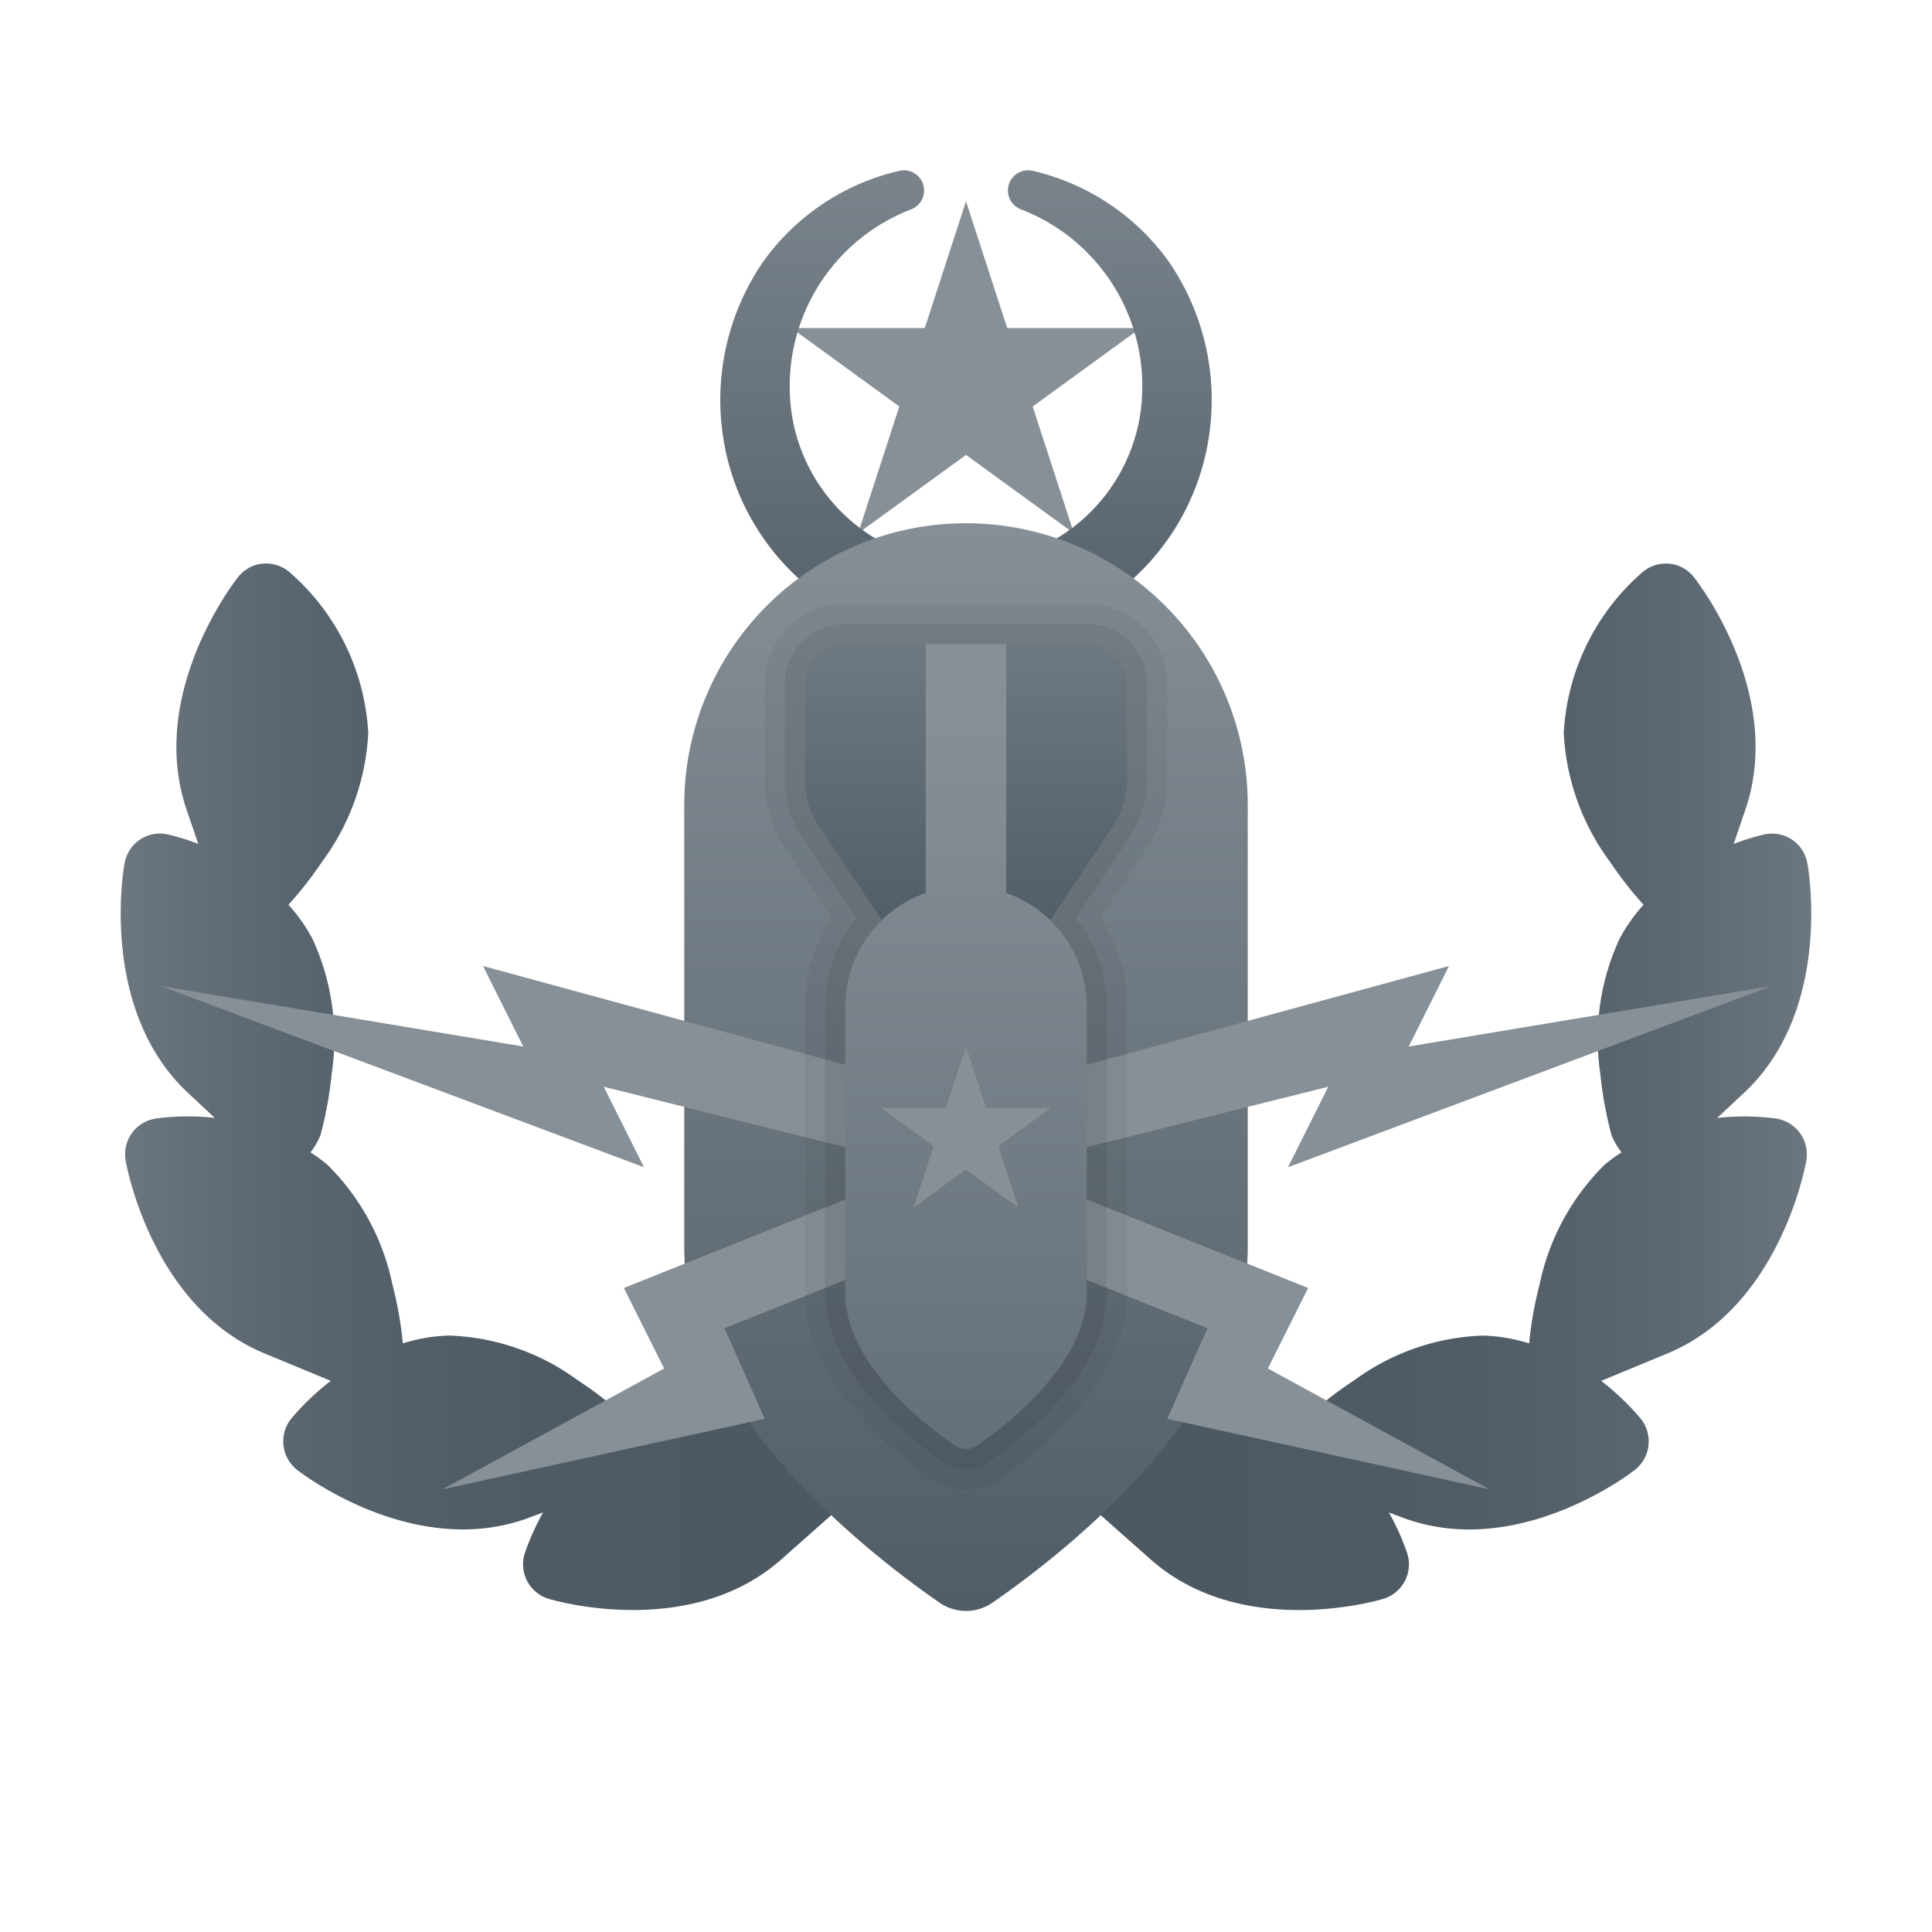 <svg xmlns="http://www.w3.org/2000/svg" xmlns:xlink="http://www.w3.org/1999/xlink" data-name="Слой 1" viewBox="0 0 48 48"><defs><linearGradient id="jFW9at4WGosH6dZseKnigb" x1="24" x2="24" y1=".022" y2="18.65" data-name="Безымянный градиент 143" gradientUnits="userSpaceOnUse"><stop offset="0" stop-color="#889097"/><stop offset="1" stop-color="#4c5963"/></linearGradient><linearGradient id="jFW9at4WGosH6dZseKniga" x1="-1.146" x2="17.921" y1="27" y2="27" data-name="Безымянный градиент 101" gradientUnits="userSpaceOnUse"><stop offset="0" stop-color="#889097"/><stop offset=".062" stop-color="#7f888f"/><stop offset=".251" stop-color="#68737c"/><stop offset=".456" stop-color="#58646e"/><stop offset=".687" stop-color="#4f5c66"/><stop offset="1" stop-color="#4c5963"/></linearGradient><linearGradient id="jFW9at4WGosH6dZseKnigc" x1="22.86" x2="41.926" y1="27" y2="27" gradientTransform="matrix(-1 0 0 1 72.005 0)" xlink:href="#jFW9at4WGosH6dZseKniga"/><linearGradient id="jFW9at4WGosH6dZseKnigd" x2="24" y1="12.478" y2="41.896" xlink:href="#jFW9at4WGosH6dZseKnigb"/><linearGradient id="jFW9at4WGosH6dZseKnige" x2="24" y1="9.576" y2="24.268" xlink:href="#jFW9at4WGosH6dZseKnigb"/><linearGradient id="jFW9at4WGosH6dZseKnigf" x2="24" y1="17.304" y2="48.861" xlink:href="#jFW9at4WGosH6dZseKnigb"/></defs><polygon fill="#889097" points="24 5 25.024 8.151 28.337 8.151 25.657 10.099 26.681 13.25 24 11.302 21.319 13.25 22.343 10.099 19.663 8.151 22.976 8.151 24 5"/><path fill="url(#jFW9at4WGosH6dZseKnigb)" d="M25.641,4.24a5.753,5.753,0,0,1,3.413,2.283A6.063,6.063,0,0,1,30.064,10.633a5.974,5.974,0,0,1-1.996,3.82,6.124,6.124,0,0,1-8.136,0,5.974,5.974,0,0,1-1.996-3.82,6.063,6.063,0,0,1,1.01-4.11,5.753,5.753,0,0,1,3.413-2.283.502.502,0,0,1,.283.959,4.707,4.707,0,0,0-2.956,5.181,4.381,4.381,0,0,0,8.629,0,4.707,4.707,0,0,0-2.956-5.181.502.502,0,0,1,.283-.959Z"/><path fill="url(#jFW9at4WGosH6dZseKniga)" d="M20.804,35.551l-.025-.013a9.025,9.025,0,0,0-1.452-.434,5.703,5.703,0,0,0-3.364.131c-.11.045-.201.109-.305.161a1.694,1.694,0,0,0-.097-.157L15.543,35.218a9.037,9.037,0,0,0-1.2-.934,5.723,5.723,0,0,0-3.185-1.103,4.266,4.266,0,0,0-1.149.194,9.351,9.351,0,0,0-.258-1.455A5.841,5.841,0,0,0,8.132,28.936a4.048,4.048,0,0,0-.419-.306,1.734,1.734,0,0,0,.244-.417l.009-.027a9.286,9.286,0,0,0,.274-1.506,5.887,5.887,0,0,0-.484-3.369,4.305,4.305,0,0,0-.589-.833,9.304,9.304,0,0,0,.835-1.069A5.864,5.864,0,0,0,9.149,18.208a5.704,5.704,0,0,0-1.949-3.987.902.902,0,0,0-.924-.157.916.916,0,0,0-.374.29c-.092.118-2.245,2.902-1.264,5.769l.288.843a5.776,5.776,0,0,0-.754-.234.892.892,0,0,0-.887.301.924.924,0,0,0-.193.434c-.027.147-.622,3.631,1.582,5.689l.663.619a5.963,5.963,0,0,0-1.453.013.901.901,0,0,0-.727.595.937.937,0,0,0-.031.475c.027.147.673,3.622,3.45,4.769l1.643.68a6.32,6.32,0,0,0-.968.92A.902.902,0,0,0,7.405,36.536c.118.091,2.91,2.218,5.727,1.175l.36-.134a6.115,6.115,0,0,0-.445.988.896.896,0,0,0,.608,1.164c.142.042,3.505,1.01,5.76-.989l1.699-1.505a.945.945,0,0,0,.382-.814.827.827,0,0,0-.054-.213A1.4,1.4,0,0,0,20.804,35.551Z"/><path fill="url(#jFW9at4WGosH6dZseKnigc)" d="M26.558,36.209a.827.827,0,0,0-.054.213.945.945,0,0,0,.382.814l1.699,1.505c2.255,1.999,5.617,1.031,5.76.989a.896.896,0,0,0,.608-1.164,6.114,6.114,0,0,0-.445-.988l.36.134c2.817,1.043,5.609-1.084,5.727-1.175a.902.902,0,0,0,.153-1.309,6.32,6.32,0,0,0-.968-.92l1.643-.68c2.777-1.148,3.423-4.622,3.45-4.769a.937.937,0,0,0-.031-.475.901.901,0,0,0-.727-.595,5.964,5.964,0,0,0-1.453-.013l.663-.619c2.204-2.057,1.609-5.541,1.582-5.689a.924.924,0,0,0-.193-.434.892.892,0,0,0-.887-.301,5.777,5.777,0,0,0-.754.234l.288-.843c.981-2.867-1.172-5.651-1.264-5.769a.916.916,0,0,0-.374-.29.902.902,0,0,0-.924.157A5.704,5.704,0,0,0,38.851,18.208a5.864,5.864,0,0,0,1.147,3.201,9.307,9.307,0,0,0,.835,1.069,4.305,4.305,0,0,0-.589.833,5.887,5.887,0,0,0-.484,3.369,9.285,9.285,0,0,0,.274,1.506l.009.027a1.733,1.733,0,0,0,.244.417,4.045,4.045,0,0,0-.419.306A5.841,5.841,0,0,0,38.249,31.921a9.35,9.35,0,0,0-.258,1.455,4.266,4.266,0,0,0-1.149-.194,5.723,5.723,0,0,0-3.185,1.103,9.037,9.037,0,0,0-1.2.934l-.019.021a1.692,1.692,0,0,0-.097.157c-.103-.052-.194-.116-.305-.161a5.703,5.703,0,0,0-3.364-.131,9.025,9.025,0,0,0-1.452.434l-.025.013A1.4,1.4,0,0,0,26.558,36.209Z"/><path fill="url(#jFW9at4WGosH6dZseKnigd)" d="M24,13h0a7,7,0,0,0-7,7V31c0,4.052,4.598,7.612,6.341,8.816a1.154,1.154,0,0,0,1.319,0C26.402,38.612,31,35.052,31,31V20A7,7,0,0,0,24,13Z"/><polygon fill="#889097" points="23 27 12 24 13 26 4 24.5 16 29 15 27 23 29 23 27"/><polygon fill="#889097" points="23 29 15.5 32 16.5 34 11 37 19 35.25 18 33 23 31 23 29"/><polygon fill="#889097" points="25 29 32.5 32 31.5 34 37 37 29 35.25 30 33 25 31 25 29"/><polygon fill="#889097" points="25 27 36 24 35 26 44 24.5 32 29 33 27 25 29 25 27"/><path fill="url(#jFW9at4WGosH6dZseKnige)" d="M27,16H21a1,1,0,0,0-1,1v2.394a2,2,0,0,0,.336,1.109L22,23h4l1.664-2.496A2,2,0,0,0,28,19.394V17A1,1,0,0,0,27,16Z"/><path fill="url(#jFW9at4WGosH6dZseKnigf)" d="M25,22.184V16H23v6.184A2.991,2.991,0,0,0,21,25v7.133c0,1.737,1.97,3.262,2.717,3.778a.495.495,0,0,0,.565,0C25.03,35.395,27,33.87,27,32.133V25A2.991,2.991,0,0,0,25,22.184Z"/><polygon fill="#889097" points="24 26 24.496 27.528 26.103 27.528 24.803 28.472 25.3 30 24 29.056 22.7 30 23.197 28.472 21.897 27.528 23.504 27.528 24 26"/><path d="M27,16a1,1,0,0,1,1,1v2.394a2,2,0,0,1-.336,1.109l-1.574,2.362A2.959,2.959,0,0,1,27,25v7.133c0,1.737-1.97,3.262-2.717,3.778a.495.495,0,0,1-.565,0C22.97,35.395,21,33.87,21,32.133V25a2.959,2.959,0,0,1,.91-2.135l-1.574-2.362A2,2,0,0,1,20,19.394V17a1,1,0,0,1,1-1h6m0-1H21a2.002,2.002,0,0,0-2,2v2.394a2.991,2.991,0,0,0,.504,1.664l1.162,1.744A3.927,3.927,0,0,0,20,25v7.133c0,2.189,2.202,3.947,3.149,4.601a1.495,1.495,0,0,0,1.702 0C25.798,36.08,28,34.323,28,32.133V25a3.927,3.927,0,0,0-.666-2.198l1.162-1.744A2.991,2.991,0,0,0,29,19.394V17a2.002,2.002,0,0,0-2-2Z" opacity=".05"/><path d="M27,16a1,1,0,0,1,1,1v2.394a2,2,0,0,1-.336,1.109l-1.574,2.362A2.959,2.959,0,0,1,27,25v7.133c0,1.737-1.97,3.262-2.717,3.778a.495.495,0,0,1-.565,0C22.97,35.395,21,33.87,21,32.133V25a2.959,2.959,0,0,1,.91-2.135l-1.574-2.362A2,2,0,0,1,20,19.394V17a1,1,0,0,1,1-1h6m0-.5H21A1.502,1.502,0,0,0,19.5,17v2.394a2.492,2.492,0,0,0,.42,1.387L21.277,22.817A3.434,3.434,0,0,0,20.5,25v7.133c0,1.953,2.051,3.58,2.933,4.19a.995.995,0,0,0,1.133 0c.882-.609,2.933-2.237,2.933-4.19V25a3.434,3.434,0,0,0-.777-2.183l1.357-2.036A2.492,2.492,0,0,0,28.5,19.394V17A1.502,1.502,0,0,0,27,15.5Z" opacity=".07"/></svg>